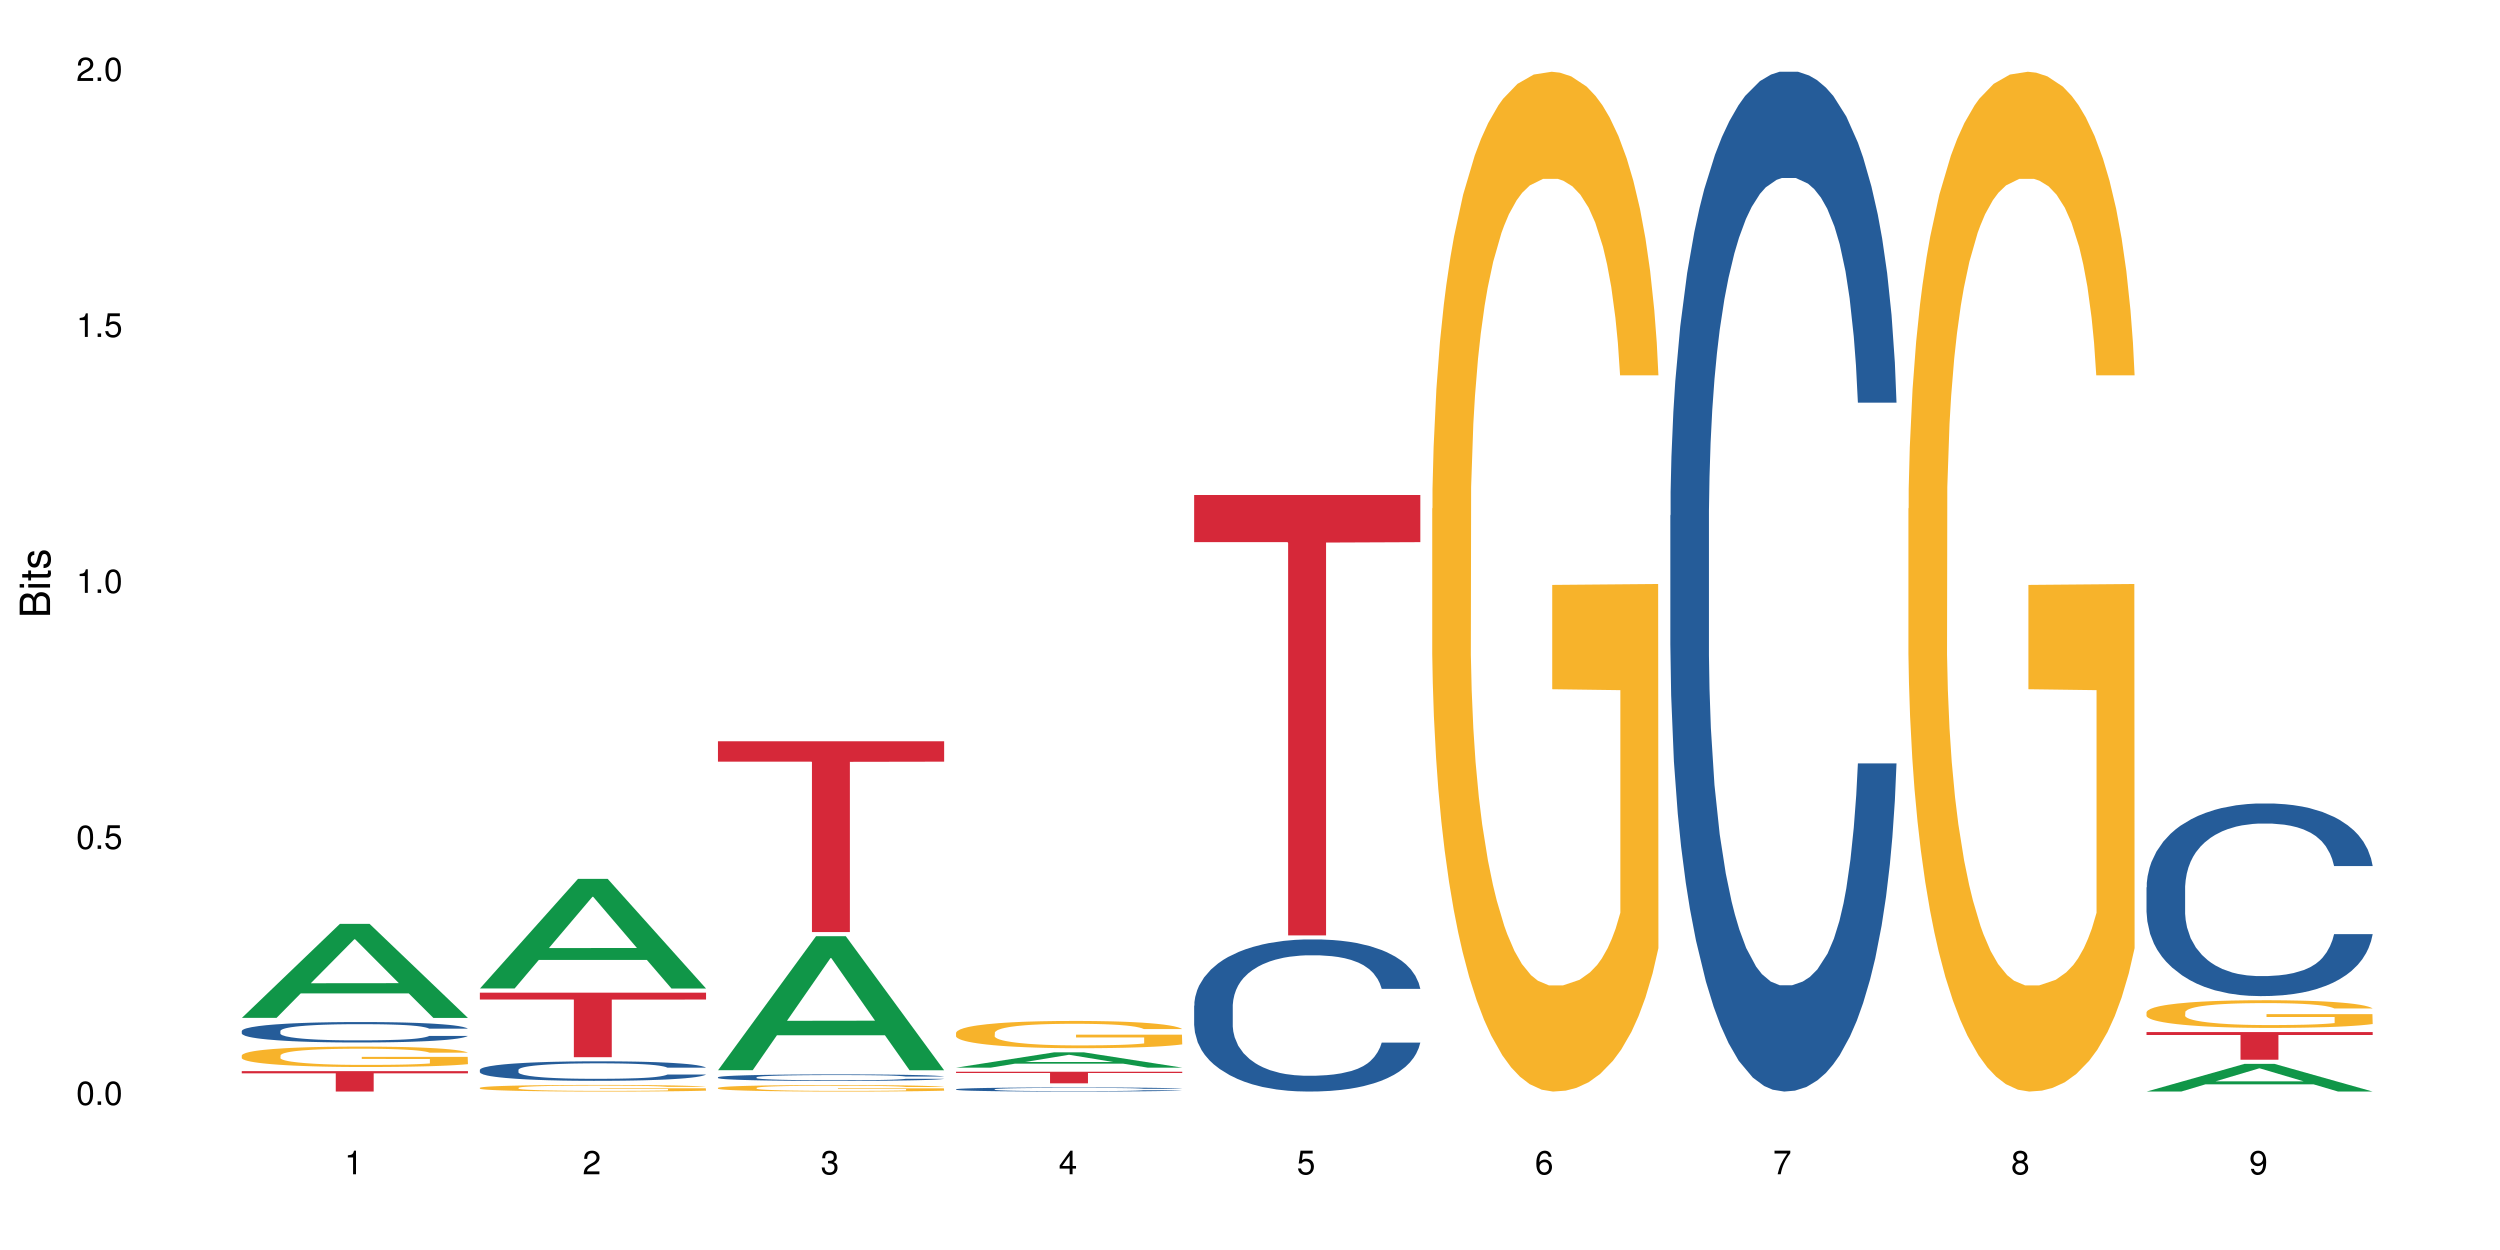 <?xml version="1.0" encoding="UTF-8"?>
<svg xmlns="http://www.w3.org/2000/svg" xmlns:xlink="http://www.w3.org/1999/xlink" width="720pt" height="360pt" viewBox="0 0 720 360" version="1.1">
<defs>
<g>
<symbol overflow="visible" id="glyph0-0">
<path style="stroke:none;" d=""/>
</symbol>
<symbol overflow="visible" id="glyph0-1">
<path style="stroke:none;" d="M 2.641 -6.797 C 2 -6.797 1.422 -6.531 1.078 -6.047 C 0.641 -5.453 0.406 -4.547 0.406 -3.297 C 0.406 -1 1.188 0.219 2.641 0.219 C 4.078 0.219 4.859 -1 4.859 -3.234 C 4.859 -4.562 4.656 -5.438 4.203 -6.047 C 3.844 -6.531 3.281 -6.797 2.641 -6.797 Z M 2.641 -6.047 C 3.547 -6.047 4 -5.125 4 -3.312 C 4 -1.375 3.562 -0.484 2.625 -0.484 C 1.734 -0.484 1.281 -1.422 1.281 -3.281 C 1.281 -5.141 1.734 -6.047 2.641 -6.047 Z M 2.641 -6.047 "/>
</symbol>
<symbol overflow="visible" id="glyph0-2">
<path style="stroke:none;" d="M 1.828 -1 L 0.828 -1 L 0.828 0 L 1.828 0 Z M 1.828 -1 "/>
</symbol>
<symbol overflow="visible" id="glyph0-3">
<path style="stroke:none;" d="M 4.562 -6.797 L 1.062 -6.797 L 0.547 -3.094 L 1.328 -3.094 C 1.719 -3.562 2.047 -3.734 2.578 -3.734 C 3.484 -3.734 4.062 -3.109 4.062 -2.094 C 4.062 -1.125 3.484 -0.531 2.578 -0.531 C 1.828 -0.531 1.375 -0.906 1.188 -1.672 L 0.328 -1.672 C 0.453 -1.109 0.547 -0.844 0.75 -0.594 C 1.125 -0.078 1.828 0.219 2.594 0.219 C 3.969 0.219 4.922 -0.781 4.922 -2.219 C 4.922 -3.562 4.031 -4.484 2.719 -4.484 C 2.25 -4.484 1.859 -4.359 1.469 -4.062 L 1.734 -5.969 L 4.562 -5.969 Z M 4.562 -6.797 "/>
</symbol>
<symbol overflow="visible" id="glyph0-4">
<path style="stroke:none;" d="M 2.484 -4.844 L 2.484 0 L 3.328 0 L 3.328 -6.797 L 2.766 -6.797 C 2.469 -5.75 2.281 -5.609 0.984 -5.453 L 0.984 -4.844 Z M 2.484 -4.844 "/>
</symbol>
<symbol overflow="visible" id="glyph0-5">
<path style="stroke:none;" d="M 4.859 -0.828 L 1.281 -0.828 C 1.359 -1.391 1.672 -1.75 2.5 -2.234 L 3.469 -2.75 C 4.406 -3.266 4.906 -3.969 4.906 -4.812 C 4.906 -5.375 4.672 -5.906 4.266 -6.266 C 3.859 -6.625 3.375 -6.797 2.719 -6.797 C 1.859 -6.797 1.219 -6.5 0.844 -5.922 C 0.609 -5.562 0.5 -5.125 0.484 -4.438 L 1.328 -4.438 C 1.359 -4.906 1.406 -5.188 1.531 -5.406 C 1.75 -5.812 2.188 -6.062 2.703 -6.062 C 3.469 -6.062 4.031 -5.516 4.031 -4.781 C 4.031 -4.25 3.719 -3.797 3.125 -3.438 L 2.234 -2.938 C 0.812 -2.141 0.406 -1.5 0.328 0 L 4.859 0 Z M 4.859 -0.828 "/>
</symbol>
<symbol overflow="visible" id="glyph0-6">
<path style="stroke:none;" d="M 2.125 -3.125 L 2.578 -3.125 C 3.516 -3.125 3.984 -2.703 3.984 -1.891 C 3.984 -1.031 3.469 -0.531 2.578 -0.531 C 1.656 -0.531 1.203 -0.984 1.156 -1.969 L 0.312 -1.969 C 0.344 -1.422 0.438 -1.078 0.609 -0.766 C 0.953 -0.109 1.625 0.219 2.547 0.219 C 3.953 0.219 4.859 -0.609 4.859 -1.906 C 4.859 -2.766 4.516 -3.25 3.703 -3.516 C 4.344 -3.766 4.656 -4.25 4.656 -4.938 C 4.656 -6.109 3.875 -6.797 2.578 -6.797 C 1.203 -6.797 0.484 -6.047 0.453 -4.609 L 1.297 -4.609 C 1.312 -5.016 1.344 -5.25 1.453 -5.453 C 1.641 -5.828 2.062 -6.062 2.594 -6.062 C 3.344 -6.062 3.797 -5.625 3.797 -4.906 C 3.797 -4.422 3.609 -4.141 3.25 -3.984 C 3.016 -3.891 2.719 -3.844 2.125 -3.844 Z M 2.125 -3.125 "/>
</symbol>
<symbol overflow="visible" id="glyph0-7">
<path style="stroke:none;" d="M 3.141 -1.625 L 3.141 0 L 3.984 0 L 3.984 -1.625 L 4.984 -1.625 L 4.984 -2.391 L 3.984 -2.391 L 3.984 -6.797 L 3.359 -6.797 L 0.266 -2.516 L 0.266 -1.625 Z M 3.141 -2.391 L 1 -2.391 L 3.141 -5.359 Z M 3.141 -2.391 "/>
</symbol>
<symbol overflow="visible" id="glyph0-8">
<path style="stroke:none;" d="M 4.781 -5.031 C 4.609 -6.141 3.891 -6.797 2.844 -6.797 C 2.094 -6.797 1.422 -6.438 1.031 -5.828 C 0.609 -5.172 0.406 -4.344 0.406 -3.094 C 0.406 -1.953 0.578 -1.234 0.984 -0.625 C 1.359 -0.078 1.953 0.219 2.703 0.219 C 3.984 0.219 4.922 -0.734 4.922 -2.078 C 4.922 -3.344 4.062 -4.234 2.844 -4.234 C 2.172 -4.234 1.641 -3.969 1.281 -3.469 C 1.281 -5.125 1.828 -6.047 2.797 -6.047 C 3.391 -6.047 3.797 -5.672 3.938 -5.031 Z M 2.734 -3.484 C 3.547 -3.484 4.062 -2.922 4.062 -2 C 4.062 -1.156 3.484 -0.531 2.703 -0.531 C 1.922 -0.531 1.328 -1.188 1.328 -2.047 C 1.328 -2.891 1.906 -3.484 2.734 -3.484 Z M 2.734 -3.484 "/>
</symbol>
<symbol overflow="visible" id="glyph0-9">
<path style="stroke:none;" d="M 4.984 -6.797 L 0.438 -6.797 L 0.438 -5.969 L 4.109 -5.969 C 2.5 -3.656 1.828 -2.234 1.328 0 L 2.219 0 C 2.594 -2.172 3.453 -4.047 4.984 -6.094 Z M 4.984 -6.797 "/>
</symbol>
<symbol overflow="visible" id="glyph0-10">
<path style="stroke:none;" d="M 3.75 -3.578 C 4.453 -4 4.688 -4.344 4.688 -4.984 C 4.688 -6.047 3.844 -6.797 2.641 -6.797 C 1.438 -6.797 0.594 -6.047 0.594 -4.984 C 0.594 -4.359 0.828 -4.016 1.516 -3.578 C 0.734 -3.203 0.359 -2.641 0.359 -1.891 C 0.359 -0.641 1.297 0.219 2.641 0.219 C 3.984 0.219 4.922 -0.641 4.922 -1.875 C 4.922 -2.641 4.531 -3.203 3.75 -3.578 Z M 2.641 -6.047 C 3.359 -6.047 3.812 -5.625 3.812 -4.969 C 3.812 -4.344 3.344 -3.922 2.641 -3.922 C 1.922 -3.922 1.453 -4.344 1.453 -4.984 C 1.453 -5.625 1.922 -6.047 2.641 -6.047 Z M 2.641 -3.203 C 3.484 -3.203 4.062 -2.672 4.062 -1.875 C 4.062 -1.062 3.484 -0.531 2.625 -0.531 C 1.797 -0.531 1.219 -1.078 1.219 -1.875 C 1.219 -2.672 1.797 -3.203 2.641 -3.203 Z M 2.641 -3.203 "/>
</symbol>
<symbol overflow="visible" id="glyph0-11">
<path style="stroke:none;" d="M 0.516 -1.547 C 0.672 -0.438 1.406 0.219 2.438 0.219 C 3.188 0.219 3.859 -0.141 4.266 -0.75 C 4.688 -1.406 4.891 -2.25 4.891 -3.484 C 4.891 -4.625 4.703 -5.359 4.312 -5.953 C 3.938 -6.5 3.344 -6.797 2.594 -6.797 C 1.297 -6.797 0.359 -5.844 0.359 -4.516 C 0.359 -3.25 1.234 -2.344 2.453 -2.344 C 3.094 -2.344 3.562 -2.578 4.016 -3.109 C 4 -1.453 3.469 -0.531 2.5 -0.531 C 1.906 -0.531 1.484 -0.906 1.359 -1.547 Z M 2.578 -6.062 C 3.375 -6.062 3.969 -5.406 3.969 -4.531 C 3.969 -3.688 3.375 -3.094 2.547 -3.094 C 1.734 -3.094 1.234 -3.672 1.234 -4.578 C 1.234 -5.438 1.797 -6.062 2.578 -6.062 Z M 2.578 -6.062 "/>
</symbol>
<symbol overflow="visible" id="glyph1-0">
<path style="stroke:none;" d=""/>
</symbol>
<symbol overflow="visible" id="glyph1-1">
<path style="stroke:none;" d="M 0 -0.953 L 0 -4.891 C 0 -5.719 -0.234 -6.344 -0.734 -6.797 C -1.188 -7.234 -1.812 -7.469 -2.5 -7.469 C -3.547 -7.469 -4.188 -7 -4.625 -5.875 C -4.984 -6.672 -5.641 -7.094 -6.531 -7.094 C -7.156 -7.094 -7.734 -6.859 -8.141 -6.391 C -8.562 -5.938 -8.75 -5.344 -8.75 -4.5 L -8.75 -0.953 Z M -4.984 -2.062 L -7.766 -2.062 L -7.766 -4.219 C -7.766 -4.844 -7.688 -5.203 -7.453 -5.5 C -7.219 -5.812 -6.859 -5.969 -6.375 -5.969 C -5.906 -5.969 -5.531 -5.812 -5.297 -5.5 C -5.062 -5.203 -4.984 -4.844 -4.984 -4.219 Z M -0.984 -2.062 L -4 -2.062 L -4 -4.781 C -4 -5.328 -3.859 -5.688 -3.578 -5.953 C -3.297 -6.219 -2.922 -6.359 -2.484 -6.359 C -2.062 -6.359 -1.688 -6.219 -1.406 -5.953 C -1.109 -5.688 -0.984 -5.328 -0.984 -4.781 Z M -0.984 -2.062 "/>
</symbol>
<symbol overflow="visible" id="glyph1-2">
<path style="stroke:none;" d="M -6.281 -1.797 L -6.281 -0.797 L 0 -0.797 L 0 -1.797 Z M -8.75 -1.797 L -8.75 -0.797 L -7.484 -0.797 L -7.484 -1.797 Z M -8.75 -1.797 "/>
</symbol>
<symbol overflow="visible" id="glyph1-3">
<path style="stroke:none;" d="M -6.281 -3.047 L -6.281 -2.016 L -8.016 -2.016 L -8.016 -1.016 L -6.281 -1.016 L -6.281 -0.172 L -5.469 -0.172 L -5.469 -1.016 L -0.719 -1.016 C -0.078 -1.016 0.281 -1.453 0.281 -2.234 C 0.281 -2.469 0.25 -2.719 0.188 -3.047 L -0.641 -3.047 C -0.609 -2.922 -0.594 -2.766 -0.594 -2.562 C -0.594 -2.141 -0.719 -2.016 -1.156 -2.016 L -5.469 -2.016 L -5.469 -3.047 Z M -6.281 -3.047 "/>
</symbol>
<symbol overflow="visible" id="glyph1-4">
<path style="stroke:none;" d="M -4.531 -5.25 C -5.766 -5.25 -6.469 -4.422 -6.469 -2.969 C -6.469 -1.516 -5.719 -0.562 -4.547 -0.562 C -3.562 -0.562 -3.094 -1.062 -2.734 -2.562 L -2.516 -3.484 C -2.344 -4.188 -2.094 -4.469 -1.625 -4.469 C -1.047 -4.469 -0.641 -3.875 -0.641 -3 C -0.641 -2.453 -0.797 -2 -1.062 -1.75 C -1.25 -1.594 -1.422 -1.531 -1.875 -1.469 L -1.875 -0.406 C -0.422 -0.453 0.281 -1.266 0.281 -2.922 C 0.281 -4.5 -0.5 -5.516 -1.719 -5.516 C -2.656 -5.516 -3.172 -4.984 -3.469 -3.734 L -3.703 -2.766 C -3.891 -1.953 -4.156 -1.609 -4.594 -1.609 C -5.172 -1.609 -5.547 -2.125 -5.547 -2.938 C -5.547 -3.75 -5.203 -4.172 -4.531 -4.203 Z M -4.531 -5.25 "/>
</symbol>
</g>
</defs>
<g id="surface14595">
<rect x="0" y="0" width="720" height="360" style="fill:rgb(100%,100%,100%);fill-opacity:1;stroke:none;"/>
<path style=" stroke:none;fill-rule:nonzero;fill:rgb(6.275%,58.824%,28.235%);fill-opacity:1;" d="M 69.629 293.145 L 69.699 293.121 L 97.887 266.082 L 106.445 266.082 L 134.773 293.172 L 124.82 293.172 L 117.719 286.098 L 86.609 286.098 L 79.652 293.145 L 69.629 293.145 L 89.602 283.176 L 114.867 283.148 L 102.27 270.508 L 102.129 270.484 L 101.992 270.559 L 89.535 283.148 L 89.602 283.176 Z M 69.629 293.145 "/>
<path style=" stroke:none;fill-rule:nonzero;fill:rgb(14.51%,36.078%,60%);fill-opacity:1;" d="M 69.629 296.91 L 69.707 296.906 L 69.707 296.777 L 69.945 296.574 L 70.504 296.312 L 71.059 296.137 L 72.488 295.82 L 74.477 295.512 L 76.539 295.273 L 78.051 295.137 L 79.402 295.027 L 82.5 294.828 L 84.484 294.727 L 86.629 294.637 L 89.25 294.543 L 91.156 294.488 L 95.449 294.402 L 98.625 294.367 L 101.09 294.352 L 106.41 294.352 L 109.59 294.371 L 111.891 294.398 L 114.434 294.441 L 116.578 294.488 L 120.312 294.609 L 123.648 294.758 L 125.16 294.844 L 127.543 295.012 L 129.371 295.172 L 130.641 295.312 L 132.07 295.512 L 133.34 295.754 L 134.293 296.027 L 134.773 296.262 L 123.648 296.262 L 123.094 296.043 L 122.457 295.879 L 121.266 295.656 L 120.074 295.5 L 118.406 295.344 L 116.898 295.242 L 114.832 295.141 L 113.004 295.078 L 111.098 295.027 L 109.27 294.996 L 105.773 294.965 L 101.723 294.965 L 100.215 294.973 L 97.117 295.016 L 95.449 295.055 L 93.066 295.129 L 91.395 295.199 L 89.41 295.309 L 88.059 295.398 L 86.391 295.539 L 85.199 295.664 L 83.848 295.84 L 83.055 295.977 L 82.34 296.125 L 81.703 296.305 L 81.227 296.492 L 80.91 296.691 L 80.75 296.883 L 80.75 297.719 L 80.91 297.914 L 81.309 298.137 L 82.34 298.465 L 83.848 298.75 L 85.598 298.977 L 87.266 299.141 L 88.219 299.215 L 89.488 299.301 L 91.477 299.41 L 94.336 299.516 L 96.004 299.559 L 98.547 299.602 L 101.168 299.625 L 104.664 299.625 L 107.762 299.602 L 109.828 299.574 L 111.973 299.531 L 114.91 299.441 L 116.738 299.355 L 118.328 299.254 L 119.52 299.148 L 120.312 299.062 L 121.504 298.898 L 122.457 298.715 L 123.172 298.527 L 123.648 298.344 L 134.773 298.344 L 134.293 298.559 L 133.578 298.77 L 132.863 298.926 L 131.754 299.113 L 130.48 299.277 L 128.656 299.469 L 127.145 299.59 L 125.16 299.727 L 123.332 299.828 L 121.348 299.918 L 118.406 300.027 L 116.5 300.082 L 114.434 300.129 L 111.973 300.172 L 108.875 300.211 L 105.535 300.23 L 102.438 300.238 L 99.102 300.227 L 96.641 300.203 L 93.383 300.156 L 89.332 300.059 L 86.391 299.957 L 84.086 299.855 L 82.102 299.746 L 79.879 299.602 L 77.016 299.367 L 75.27 299.184 L 74.078 299.031 L 72.727 298.82 L 71.773 298.633 L 70.66 298.332 L 69.867 297.949 L 69.629 297.652 Z M 69.629 296.91 "/>
<path style=" stroke:none;fill-rule:nonzero;fill:rgb(96.863%,70.196%,16.863%);fill-opacity:1;" d="M 69.629 303.938 L 69.707 303.934 L 69.707 303.824 L 70.027 303.582 L 70.82 303.25 L 71.855 302.977 L 72.965 302.762 L 73.68 302.648 L 74.871 302.488 L 75.906 302.367 L 78.527 302.125 L 81.863 301.902 L 83.691 301.805 L 85.758 301.711 L 88.695 301.609 L 90.047 301.574 L 94.176 301.488 L 98.863 301.434 L 104.027 301.418 L 106.41 301.422 L 109.668 301.445 L 114.117 301.504 L 116.66 301.555 L 118.645 301.609 L 120.711 301.68 L 123.254 301.789 L 125.637 301.918 L 127.543 302.047 L 129.449 302.207 L 131.039 302.379 L 132.387 302.566 L 133.578 302.793 L 134.293 302.98 L 134.773 303.168 L 123.73 303.168 L 123.094 302.98 L 122.379 302.836 L 121.188 302.66 L 119.996 302.531 L 118.805 302.426 L 116.578 302.289 L 114.672 302.203 L 112.289 302.125 L 109.984 302.078 L 107.363 302.047 L 105.773 302.035 L 101.566 302.035 L 97.75 302.074 L 95.527 302.117 L 93.938 302.16 L 91.715 302.238 L 90.363 302.305 L 89.57 302.348 L 87.188 302.512 L 85.598 302.664 L 84.723 302.766 L 83.609 302.926 L 82.816 303.074 L 81.941 303.289 L 81.465 303.449 L 80.832 303.816 L 80.75 304.781 L 80.988 304.988 L 81.465 305.207 L 82.102 305.402 L 83.055 305.605 L 84.008 305.762 L 85.676 305.969 L 87.105 306.109 L 88.219 306.203 L 90.363 306.348 L 91.238 306.395 L 93.305 306.492 L 95.449 306.566 L 98.07 306.633 L 100.055 306.664 L 103.234 306.691 L 107.285 306.691 L 112.051 306.66 L 115.07 306.617 L 117.137 306.574 L 118.484 306.535 L 120.152 306.477 L 121.348 306.422 L 122.457 306.363 L 123.809 306.273 L 123.809 304.988 L 104.188 304.98 L 104.188 304.379 L 134.691 304.375 L 134.773 306.477 L 133.102 306.621 L 131.039 306.762 L 129.051 306.867 L 126.984 306.961 L 124.047 307.062 L 121.664 307.125 L 118.008 307.203 L 114.672 307.25 L 111.176 307.281 L 108.078 307.297 L 104.426 307.305 L 101.168 307.293 L 97.672 307.262 L 94.891 307.219 L 92.352 307.164 L 89.809 307.094 L 86.629 306.98 L 84.562 306.891 L 82.418 306.777 L 80.273 306.641 L 78.367 306.496 L 77.098 306.383 L 75.824 306.254 L 74.477 306.094 L 73.203 305.91 L 72.25 305.746 L 71.379 305.555 L 70.742 305.379 L 70.105 305.137 L 69.789 304.945 L 69.629 304.777 Z M 69.629 303.938 "/>
<path style=" stroke:none;fill-rule:nonzero;fill:rgb(83.922%,15.686%,22.353%);fill-opacity:1;" d="M 69.629 308.484 L 134.773 308.484 L 134.773 309.113 L 107.621 309.117 L 107.621 314.371 L 96.699 314.371 L 96.699 309.125 L 96.543 309.113 L 69.629 309.113 Z M 69.629 308.484 "/>
<path style=" stroke:none;fill-rule:nonzero;fill:rgb(6.275%,58.824%,28.235%);fill-opacity:1;" d="M 138.199 284.672 L 138.27 284.641 L 166.457 253.121 L 175.016 253.121 L 203.344 284.703 L 193.391 284.703 L 186.293 276.457 L 155.18 276.457 L 148.223 284.672 L 138.199 284.672 L 158.176 273.047 L 183.438 273.02 L 170.84 258.281 L 170.703 258.25 L 170.562 258.34 L 158.105 273.02 L 158.176 273.047 Z M 138.199 284.672 "/>
<path style=" stroke:none;fill-rule:nonzero;fill:rgb(14.51%,36.078%,60%);fill-opacity:1;" d="M 138.199 308.105 L 138.281 308.102 L 138.281 307.977 L 138.52 307.781 L 139.074 307.535 L 139.629 307.367 L 141.059 307.062 L 143.047 306.77 L 145.113 306.543 L 146.621 306.41 L 147.973 306.309 L 151.07 306.117 L 153.055 306.02 L 155.199 305.934 L 157.82 305.844 L 159.73 305.793 L 164.02 305.711 L 167.195 305.676 L 169.66 305.66 L 174.98 305.66 L 178.16 305.68 L 180.465 305.707 L 183.004 305.746 L 185.148 305.793 L 188.883 305.906 L 192.219 306.051 L 193.73 306.133 L 196.113 306.293 L 197.941 306.445 L 199.211 306.578 L 200.641 306.77 L 201.914 307 L 202.867 307.262 L 203.344 307.484 L 192.219 307.484 L 191.664 307.277 L 191.027 307.121 L 189.836 306.91 L 188.645 306.762 L 186.977 306.609 L 185.469 306.512 L 183.402 306.414 L 181.574 306.355 L 179.668 306.309 L 177.84 306.277 L 174.348 306.246 L 170.293 306.246 L 168.785 306.258 L 165.688 306.297 L 164.02 306.332 L 161.637 306.406 L 159.969 306.473 L 157.98 306.574 L 156.629 306.664 L 154.961 306.797 L 153.77 306.914 L 152.422 307.082 L 151.625 307.211 L 150.91 307.355 L 150.273 307.523 L 149.797 307.703 L 149.48 307.895 L 149.32 308.078 L 149.32 308.875 L 149.48 309.062 L 149.879 309.277 L 150.91 309.59 L 152.422 309.863 L 154.168 310.078 L 155.836 310.23 L 156.789 310.305 L 158.059 310.387 L 160.047 310.488 L 162.906 310.594 L 164.574 310.633 L 167.117 310.676 L 169.738 310.695 L 173.234 310.695 L 176.332 310.676 L 178.398 310.648 L 180.543 310.605 L 183.48 310.52 L 185.309 310.438 L 186.898 310.34 L 188.09 310.242 L 188.883 310.16 L 190.074 310 L 191.027 309.828 L 191.742 309.648 L 192.219 309.473 L 203.344 309.473 L 202.867 309.676 L 202.152 309.879 L 201.438 310.027 L 200.324 310.207 L 199.051 310.367 L 197.227 310.547 L 195.715 310.664 L 193.73 310.793 L 191.902 310.891 L 189.918 310.977 L 186.977 311.078 L 185.07 311.133 L 183.004 311.176 L 180.543 311.219 L 177.445 311.254 L 174.109 311.273 L 171.008 311.281 L 167.672 311.27 L 165.211 311.25 L 161.953 311.203 L 157.902 311.109 L 154.961 311.012 L 152.66 310.914 L 150.672 310.812 L 148.449 310.676 L 145.59 310.449 L 143.84 310.273 L 142.648 310.129 L 141.297 309.93 L 140.344 309.75 L 139.234 309.461 L 138.438 309.098 L 138.199 308.816 Z M 138.199 308.105 "/>
<path style=" stroke:none;fill-rule:nonzero;fill:rgb(96.863%,70.196%,16.863%);fill-opacity:1;" d="M 138.199 313.277 L 138.281 313.277 L 138.281 313.242 L 138.598 313.164 L 139.391 313.055 L 140.426 312.965 L 141.535 312.895 L 142.25 312.859 L 143.441 312.809 L 144.477 312.77 L 147.098 312.691 L 150.434 312.617 L 152.262 312.586 L 154.328 312.555 L 157.266 312.523 L 158.617 312.512 L 162.746 312.48 L 167.434 312.465 L 172.598 312.461 L 174.98 312.461 L 178.238 312.469 L 182.688 312.488 L 185.23 312.504 L 187.215 312.523 L 189.281 312.547 L 191.824 312.582 L 194.207 312.621 L 196.113 312.664 L 198.02 312.715 L 199.609 312.773 L 200.957 312.832 L 202.152 312.906 L 202.867 312.969 L 203.344 313.027 L 192.301 313.027 L 191.664 312.969 L 190.949 312.922 L 189.758 312.863 L 188.566 312.82 L 187.375 312.789 L 185.148 312.742 L 183.242 312.715 L 180.859 312.691 L 178.555 312.676 L 175.934 312.664 L 174.348 312.66 L 170.137 312.66 L 166.324 312.672 L 164.098 312.688 L 162.508 312.699 L 160.285 312.727 L 158.934 312.746 L 158.141 312.762 L 155.758 312.816 L 154.168 312.863 L 153.293 312.898 L 152.184 312.949 L 151.387 312.996 L 150.512 313.066 L 150.035 313.121 L 149.402 313.238 L 149.32 313.551 L 149.559 313.617 L 150.035 313.691 L 150.672 313.754 L 151.625 313.82 L 152.578 313.871 L 154.246 313.938 L 155.676 313.984 L 156.789 314.012 L 158.934 314.059 L 159.809 314.074 L 161.875 314.105 L 164.02 314.133 L 166.641 314.152 L 168.625 314.164 L 171.805 314.172 L 175.855 314.172 L 180.621 314.16 L 183.641 314.148 L 185.707 314.133 L 187.059 314.121 L 188.727 314.102 L 189.918 314.086 L 191.027 314.066 L 192.379 314.035 L 192.379 313.617 L 172.758 313.617 L 172.758 313.422 L 203.262 313.418 L 203.344 314.102 L 201.676 314.148 L 199.609 314.195 L 197.621 314.23 L 195.559 314.258 L 192.617 314.293 L 190.234 314.312 L 186.578 314.336 L 183.242 314.352 L 179.746 314.363 L 176.648 314.367 L 172.996 314.371 L 169.738 314.367 L 166.242 314.355 L 163.461 314.344 L 160.922 314.324 L 158.379 314.301 L 155.199 314.266 L 153.137 314.234 L 150.988 314.199 L 148.844 314.156 L 146.938 314.109 L 144.398 314.031 L 143.047 313.977 L 141.773 313.918 L 140.82 313.863 L 139.949 313.805 L 139.312 313.746 L 138.676 313.668 L 138.359 313.605 L 138.199 313.551 Z M 138.199 313.277 "/>
<path style=" stroke:none;fill-rule:nonzero;fill:rgb(83.922%,15.686%,22.353%);fill-opacity:1;" d="M 138.199 285.883 L 203.344 285.883 L 203.344 287.871 L 176.191 287.891 L 176.191 304.48 L 165.27 304.48 L 165.27 287.906 L 165.113 287.871 L 138.199 287.871 Z M 138.199 285.883 "/>
<path style=" stroke:none;fill-rule:nonzero;fill:rgb(6.275%,58.824%,28.235%);fill-opacity:1;" d="M 206.77 308.211 L 206.84 308.172 L 235.027 269.617 L 243.586 269.617 L 271.914 308.246 L 261.961 308.246 L 254.863 298.164 L 223.754 298.164 L 216.793 308.211 L 206.77 308.211 L 226.746 293.992 L 252.008 293.953 L 239.41 275.93 L 239.273 275.891 L 239.133 276 L 226.676 293.953 L 226.746 293.992 Z M 206.77 308.211 "/>
<path style=" stroke:none;fill-rule:nonzero;fill:rgb(14.51%,36.078%,60%);fill-opacity:1;" d="M 206.77 310.246 L 206.852 310.242 L 206.852 310.203 L 207.09 310.137 L 207.645 310.055 L 208.199 309.996 L 209.629 309.895 L 211.617 309.797 L 213.684 309.723 L 215.191 309.676 L 216.543 309.641 L 219.641 309.578 L 221.625 309.547 L 223.77 309.516 L 226.395 309.488 L 228.301 309.469 L 232.59 309.441 L 235.766 309.43 L 238.23 309.426 L 243.551 309.426 L 246.73 309.434 L 249.035 309.441 L 251.574 309.453 L 253.723 309.469 L 257.453 309.508 L 260.793 309.555 L 262.301 309.586 L 264.684 309.637 L 266.512 309.688 L 267.781 309.734 L 269.211 309.797 L 270.484 309.875 L 271.438 309.961 L 271.914 310.035 L 260.793 310.035 L 260.234 309.969 L 259.598 309.914 L 258.406 309.844 L 257.215 309.793 L 255.547 309.742 L 254.039 309.711 L 251.973 309.68 L 250.145 309.656 L 248.238 309.641 L 246.414 309.633 L 242.918 309.621 L 238.863 309.621 L 237.355 309.625 L 234.258 309.641 L 232.59 309.652 L 230.207 309.676 L 228.539 309.699 L 226.551 309.73 L 225.203 309.762 L 223.531 309.805 L 222.34 309.844 L 220.992 309.902 L 220.195 309.945 L 219.48 309.992 L 218.848 310.051 L 218.371 310.109 L 218.051 310.176 L 217.891 310.234 L 217.891 310.504 L 218.051 310.566 L 218.449 310.637 L 219.48 310.742 L 220.992 310.832 L 222.738 310.906 L 224.406 310.957 L 225.359 310.98 L 226.633 311.008 L 228.617 311.043 L 231.477 311.078 L 233.145 311.09 L 235.688 311.105 L 238.309 311.113 L 241.805 311.113 L 244.902 311.105 L 246.969 311.098 L 249.113 311.082 L 252.051 311.055 L 253.879 311.027 L 255.469 310.992 L 256.66 310.961 L 257.453 310.934 L 258.645 310.879 L 259.598 310.82 L 260.312 310.762 L 260.793 310.703 L 271.914 310.703 L 271.438 310.773 L 270.723 310.84 L 270.008 310.887 L 268.895 310.949 L 267.621 311.004 L 265.797 311.062 L 264.285 311.102 L 262.301 311.145 L 260.473 311.176 L 258.488 311.207 L 255.547 311.242 L 253.641 311.258 L 251.574 311.273 L 249.113 311.289 L 246.016 311.301 L 242.68 311.309 L 239.582 311.309 L 236.242 311.305 L 233.781 311.297 L 230.523 311.281 L 226.473 311.25 L 223.531 311.219 L 221.23 311.188 L 219.242 311.152 L 217.02 311.105 L 214.16 311.031 L 212.41 310.973 L 211.219 310.922 L 209.867 310.855 L 208.914 310.797 L 207.805 310.699 L 207.008 310.578 L 206.77 310.48 Z M 206.77 310.246 "/>
<path style=" stroke:none;fill-rule:nonzero;fill:rgb(96.863%,70.196%,16.863%);fill-opacity:1;" d="M 206.77 313.293 L 206.852 313.293 L 206.852 313.258 L 207.168 313.18 L 207.961 313.074 L 208.996 312.988 L 210.105 312.918 L 210.82 312.883 L 212.016 312.832 L 213.047 312.793 L 215.668 312.715 L 219.004 312.645 L 220.832 312.613 L 222.898 312.582 L 225.836 312.551 L 227.188 312.539 L 231.316 312.512 L 236.004 312.492 L 241.168 312.488 L 243.551 312.488 L 246.809 312.496 L 251.258 312.516 L 253.801 312.531 L 255.785 312.551 L 257.852 312.57 L 260.395 312.605 L 262.777 312.648 L 264.684 312.688 L 266.59 312.742 L 268.18 312.797 L 269.531 312.855 L 270.723 312.93 L 271.438 312.988 L 271.914 313.047 L 260.871 313.047 L 260.234 312.988 L 259.52 312.941 L 258.328 312.887 L 257.137 312.844 L 255.945 312.812 L 253.723 312.766 L 251.812 312.738 L 249.43 312.715 L 247.129 312.699 L 244.504 312.688 L 238.707 312.688 L 234.895 312.699 L 232.668 312.711 L 231.078 312.727 L 228.855 312.75 L 227.504 312.773 L 226.711 312.785 L 224.328 312.84 L 222.738 312.887 L 221.863 312.918 L 220.754 312.973 L 219.957 313.016 L 219.086 313.086 L 218.609 313.137 L 217.973 313.254 L 217.891 313.562 L 218.133 313.629 L 218.609 313.699 L 219.242 313.762 L 220.195 313.828 L 221.148 313.879 L 222.816 313.945 L 224.246 313.988 L 225.359 314.02 L 227.504 314.066 L 228.379 314.082 L 230.445 314.109 L 232.59 314.137 L 235.211 314.156 L 237.195 314.168 L 240.375 314.176 L 244.426 314.176 L 249.191 314.164 L 252.211 314.152 L 254.277 314.137 L 255.629 314.125 L 257.297 314.105 L 258.488 314.09 L 259.598 314.07 L 260.949 314.039 L 260.949 313.629 L 241.328 313.629 L 241.328 313.434 L 271.832 313.434 L 271.914 314.105 L 270.246 314.152 L 268.18 314.195 L 266.191 314.23 L 264.129 314.262 L 261.188 314.293 L 258.805 314.312 L 255.152 314.34 L 251.812 314.352 L 248.32 314.363 L 245.219 314.367 L 241.566 314.371 L 238.309 314.367 L 234.812 314.355 L 232.031 314.344 L 229.492 314.324 L 226.949 314.305 L 223.77 314.266 L 221.707 314.238 L 219.562 314.203 L 217.414 314.16 L 215.508 314.113 L 214.238 314.078 L 212.969 314.035 L 211.617 313.984 L 210.344 313.926 L 209.391 313.871 L 208.52 313.812 L 207.883 313.754 L 207.246 313.68 L 206.93 313.617 L 206.77 313.562 Z M 206.77 313.293 "/>
<path style=" stroke:none;fill-rule:nonzero;fill:rgb(83.922%,15.686%,22.353%);fill-opacity:1;" d="M 206.77 213.477 L 271.914 213.477 L 271.914 219.359 L 244.766 219.41 L 244.766 268.438 L 233.84 268.438 L 233.84 219.461 L 233.684 219.359 L 206.77 219.359 Z M 206.77 213.477 "/>
<path style=" stroke:none;fill-rule:nonzero;fill:rgb(6.275%,58.824%,28.235%);fill-opacity:1;" d="M 275.34 307.48 L 275.41 307.477 L 303.598 303.07 L 312.156 303.07 L 340.484 307.484 L 330.531 307.484 L 323.434 306.332 L 292.324 306.332 L 285.363 307.48 L 275.34 307.48 L 295.316 305.855 L 320.578 305.852 L 307.98 303.789 L 307.844 303.785 L 307.703 303.797 L 295.246 305.852 L 295.316 305.855 Z M 275.34 307.48 "/>
<path style=" stroke:none;fill-rule:nonzero;fill:rgb(14.51%,36.078%,60%);fill-opacity:1;" d="M 275.34 313.699 L 275.422 313.699 L 275.422 313.672 L 275.66 313.633 L 276.215 313.578 L 276.77 313.543 L 278.203 313.48 L 280.188 313.418 L 282.254 313.371 L 283.762 313.34 L 285.113 313.32 L 288.211 313.281 L 290.195 313.258 L 292.344 313.242 L 294.965 313.223 L 296.871 313.211 L 301.16 313.195 L 304.336 313.188 L 306.801 313.184 L 312.121 313.184 L 315.301 313.188 L 317.605 313.191 L 320.148 313.203 L 322.293 313.211 L 326.023 313.234 L 329.363 313.266 L 330.871 313.281 L 333.254 313.316 L 335.082 313.348 L 336.352 313.379 L 337.781 313.418 L 339.055 313.465 L 340.008 313.523 L 340.484 313.57 L 329.363 313.57 L 328.805 313.523 L 328.172 313.492 L 326.977 313.445 L 325.785 313.414 L 324.117 313.383 L 322.609 313.363 L 320.543 313.344 L 318.715 313.328 L 316.809 313.32 L 314.984 313.312 L 311.488 313.309 L 305.926 313.309 L 302.828 313.316 L 301.16 313.324 L 298.777 313.34 L 297.109 313.355 L 295.121 313.375 L 293.773 313.395 L 292.105 313.422 L 290.91 313.449 L 289.562 313.484 L 288.766 313.512 L 288.051 313.543 L 287.418 313.578 L 286.941 313.613 L 286.621 313.656 L 286.465 313.695 L 286.465 313.863 L 286.621 313.902 L 287.02 313.945 L 288.051 314.012 L 289.562 314.07 L 291.309 314.117 L 292.977 314.148 L 293.93 314.164 L 295.203 314.184 L 297.188 314.203 L 300.047 314.227 L 301.715 314.234 L 304.258 314.242 L 306.879 314.246 L 310.375 314.246 L 313.473 314.242 L 315.539 314.238 L 317.684 314.227 L 320.625 314.211 L 322.449 314.191 L 324.039 314.172 L 325.23 314.152 L 326.023 314.133 L 327.219 314.102 L 328.172 314.062 L 328.887 314.027 L 329.363 313.988 L 340.484 313.988 L 340.008 314.031 L 339.293 314.074 L 338.578 314.105 L 337.465 314.145 L 336.195 314.176 L 334.367 314.215 L 332.855 314.242 L 330.871 314.266 L 329.043 314.289 L 327.059 314.305 L 324.117 314.328 L 322.211 314.34 L 320.148 314.348 L 317.684 314.359 L 314.586 314.363 L 311.25 314.371 L 308.152 314.371 L 304.812 314.367 L 302.352 314.363 L 299.094 314.355 L 295.043 314.336 L 292.105 314.312 L 289.801 314.293 L 287.812 314.273 L 285.59 314.242 L 282.73 314.195 L 280.98 314.156 L 279.789 314.129 L 278.441 314.086 L 277.488 314.047 L 276.375 313.988 L 275.578 313.91 L 275.34 313.848 Z M 275.34 313.699 "/>
<path style=" stroke:none;fill-rule:nonzero;fill:rgb(96.863%,70.196%,16.863%);fill-opacity:1;" d="M 275.34 297.395 L 275.422 297.391 L 275.422 297.246 L 275.738 296.922 L 276.531 296.477 L 277.566 296.113 L 278.68 295.824 L 279.395 295.672 L 280.586 295.457 L 281.617 295.301 L 284.238 294.977 L 287.574 294.676 L 289.402 294.547 L 291.469 294.426 L 294.406 294.289 L 295.758 294.238 L 299.891 294.125 L 304.574 294.051 L 309.738 294.031 L 312.121 294.039 L 315.379 294.066 L 319.828 294.145 L 322.371 294.215 L 324.355 294.289 L 326.422 294.383 L 328.965 294.523 L 331.348 294.699 L 333.254 294.871 L 335.16 295.086 L 336.75 295.316 L 338.102 295.566 L 339.293 295.867 L 340.008 296.117 L 340.484 296.371 L 329.441 296.371 L 328.805 296.117 L 328.09 295.926 L 326.898 295.688 L 325.707 295.516 L 324.516 295.379 L 322.293 295.191 L 320.387 295.078 L 318 294.977 L 315.699 294.914 L 313.078 294.871 L 311.488 294.855 L 307.277 294.855 L 303.465 294.906 L 301.238 294.965 L 299.652 295.02 L 297.426 295.129 L 296.074 295.215 L 295.281 295.273 L 292.898 295.492 L 291.309 295.695 L 290.434 295.832 L 289.324 296.047 L 288.527 296.242 L 287.656 296.527 L 287.18 296.742 L 286.543 297.23 L 286.465 298.523 L 286.703 298.797 L 287.18 299.09 L 287.812 299.348 L 288.766 299.621 L 289.719 299.828 L 291.387 300.109 L 292.82 300.297 L 293.93 300.418 L 296.074 300.613 L 296.949 300.676 L 299.016 300.805 L 301.16 300.906 L 303.781 300.992 L 305.766 301.035 L 308.945 301.07 L 312.996 301.07 L 317.762 301.027 L 320.781 300.969 L 322.848 300.914 L 324.199 300.863 L 325.867 300.785 L 327.059 300.711 L 328.172 300.633 L 329.52 300.512 L 329.52 298.797 L 309.898 298.789 L 309.898 297.984 L 340.402 297.977 L 340.484 300.785 L 338.816 300.977 L 336.75 301.164 L 334.766 301.309 L 332.699 301.43 L 329.758 301.566 L 327.375 301.652 L 323.723 301.754 L 320.387 301.816 L 316.891 301.859 L 313.793 301.883 L 310.137 301.891 L 306.879 301.875 L 303.383 301.832 L 300.605 301.773 L 298.062 301.703 L 295.52 301.609 L 292.344 301.457 L 290.277 301.336 L 288.133 301.188 L 285.988 301.008 L 284.078 300.812 L 282.809 300.66 L 281.539 300.488 L 280.188 300.273 L 278.918 300.031 L 277.965 299.809 L 277.09 299.555 L 276.453 299.32 L 275.816 298.996 L 275.5 298.738 L 275.34 298.516 Z M 275.34 297.395 "/>
<path style=" stroke:none;fill-rule:nonzero;fill:rgb(83.922%,15.686%,22.353%);fill-opacity:1;" d="M 275.34 308.664 L 340.484 308.664 L 340.484 309.02 L 313.336 309.023 L 313.336 312.004 L 302.41 312.004 L 302.41 309.027 L 302.254 309.02 L 275.34 309.02 Z M 275.34 308.664 "/>
<path style=" stroke:none;fill-rule:nonzero;fill:rgb(14.51%,36.078%,60%);fill-opacity:1;" d="M 343.914 289.629 L 343.992 289.59 L 343.992 288.629 L 344.23 287.105 L 344.785 285.188 L 345.344 283.863 L 346.773 281.504 L 348.758 279.219 L 350.824 277.461 L 352.332 276.418 L 353.684 275.617 L 356.781 274.137 L 358.77 273.375 L 360.914 272.695 L 363.535 272.016 L 365.441 271.613 L 369.73 270.973 L 372.91 270.691 L 375.371 270.574 L 380.695 270.574 L 383.871 270.734 L 386.176 270.934 L 388.719 271.254 L 390.863 271.613 L 394.598 272.496 L 397.934 273.617 L 399.441 274.258 L 401.824 275.496 L 403.652 276.699 L 404.922 277.738 L 406.352 279.219 L 407.625 281.023 L 408.578 283.062 L 409.055 284.785 L 397.934 284.785 L 397.375 283.184 L 396.742 281.941 L 395.551 280.301 L 394.359 279.141 L 392.688 277.98 L 391.18 277.219 L 389.113 276.457 L 387.289 275.977 L 385.379 275.617 L 383.555 275.379 L 380.059 275.137 L 376.008 275.137 L 374.496 275.219 L 371.398 275.539 L 369.73 275.816 L 367.348 276.379 L 365.68 276.898 L 363.691 277.699 L 362.344 278.379 L 360.676 279.422 L 359.484 280.34 L 358.133 281.664 L 357.336 282.664 L 356.621 283.785 L 355.988 285.105 L 355.512 286.508 L 355.191 287.988 L 355.035 289.43 L 355.035 295.633 L 355.191 297.074 L 355.59 298.758 L 356.621 301.199 L 358.133 303.32 L 359.879 305.004 L 361.547 306.203 L 362.5 306.766 L 363.773 307.406 L 365.758 308.207 L 368.617 309.008 L 370.285 309.328 L 372.828 309.648 L 375.449 309.809 L 378.945 309.809 L 382.043 309.648 L 384.109 309.445 L 386.254 309.125 L 389.195 308.445 L 391.02 307.805 L 392.609 307.043 L 393.801 306.285 L 394.598 305.645 L 395.789 304.402 L 396.742 303.039 L 397.457 301.641 L 397.934 300.277 L 409.055 300.277 L 408.578 301.879 L 407.863 303.441 L 407.148 304.602 L 406.035 306.004 L 404.766 307.246 L 402.938 308.645 L 401.43 309.566 L 399.441 310.566 L 397.613 311.328 L 395.629 312.008 L 392.688 312.809 L 390.781 313.211 L 388.719 313.57 L 386.254 313.891 L 383.156 314.172 L 379.82 314.332 L 376.723 314.371 L 373.387 314.289 L 370.922 314.129 L 367.664 313.77 L 363.613 313.051 L 360.676 312.289 L 358.371 311.527 L 356.383 310.727 L 354.16 309.648 L 351.301 307.887 L 349.551 306.523 L 348.359 305.402 L 347.012 303.84 L 346.059 302.441 L 344.945 300.199 L 344.152 297.355 L 343.914 295.152 Z M 343.914 289.629 "/>
<path style=" stroke:none;fill-rule:nonzero;fill:rgb(83.922%,15.686%,22.353%);fill-opacity:1;" d="M 343.914 142.562 L 409.055 142.562 L 409.055 156.137 L 381.906 156.258 L 381.906 269.395 L 370.98 269.395 L 370.98 156.375 L 370.824 156.137 L 343.914 156.137 Z M 343.914 142.562 "/>
<path style=" stroke:none;fill-rule:nonzero;fill:rgb(96.863%,70.196%,16.863%);fill-opacity:1;" d="M 412.484 146.461 L 412.562 146.191 L 412.562 140.828 L 412.879 128.758 L 413.676 112.129 L 414.707 98.449 L 415.82 87.719 L 416.535 82.086 L 417.727 74.039 L 418.758 68.141 L 421.379 56.07 L 424.719 44.805 L 426.543 39.977 L 428.609 35.414 L 431.547 30.32 L 432.898 28.441 L 437.031 24.148 L 441.719 21.469 L 446.883 20.664 L 449.266 20.93 L 452.52 22.004 L 456.969 24.953 L 459.512 27.637 L 461.5 30.32 L 463.562 33.805 L 466.105 39.172 L 468.488 45.609 L 470.395 52.047 L 472.301 60.094 L 473.891 68.676 L 475.242 78.062 L 476.434 89.328 L 477.148 98.715 L 477.625 108.105 L 466.582 108.105 L 465.945 98.715 L 465.23 91.477 L 464.039 82.625 L 462.848 76.188 L 461.656 71.09 L 459.434 64.117 L 457.527 59.824 L 455.145 56.07 L 452.84 53.656 L 450.219 52.047 L 448.629 51.508 L 444.418 51.508 L 440.605 53.387 L 438.379 55.531 L 436.793 57.68 L 434.566 61.703 L 433.219 64.922 L 432.422 67.066 L 430.039 75.383 L 428.449 82.891 L 427.578 87.988 L 426.465 96.035 L 425.672 103.277 L 424.797 114.004 L 424.32 122.051 L 423.684 140.293 L 423.605 188.574 L 423.844 198.766 L 424.32 209.762 L 424.957 219.418 L 425.91 229.609 L 426.863 237.391 L 428.531 247.852 L 429.961 254.824 L 431.07 259.383 L 433.219 266.625 L 434.09 269.039 L 436.156 273.867 L 438.301 277.625 L 440.922 280.844 L 442.91 282.453 L 446.086 283.793 L 450.137 283.793 L 454.906 282.184 L 457.922 280.039 L 459.988 277.891 L 461.34 276.016 L 463.008 273.062 L 464.199 270.383 L 465.312 267.43 L 466.66 262.871 L 466.66 198.766 L 447.039 198.496 L 447.039 168.457 L 477.547 168.188 L 477.625 273.062 L 475.957 280.305 L 473.891 287.281 L 471.906 292.645 L 469.84 297.203 L 466.898 302.301 L 464.516 305.52 L 460.863 309.273 L 457.527 311.688 L 454.031 313.297 L 450.934 314.102 L 447.277 314.371 L 444.02 313.836 L 440.527 312.227 L 437.746 310.078 L 435.203 307.398 L 432.66 303.91 L 429.484 298.277 L 427.418 293.719 L 425.273 288.086 L 423.129 281.379 L 421.223 274.137 L 419.949 268.504 L 418.68 262.066 L 417.328 254.02 L 416.059 244.898 L 415.105 236.586 L 414.23 227.195 L 413.594 218.344 L 412.961 206.277 L 412.641 196.621 L 412.484 188.305 Z M 412.484 146.461 "/>
<path style=" stroke:none;fill-rule:nonzero;fill:rgb(14.51%,36.078%,60%);fill-opacity:1;" d="M 481.055 148.457 L 481.133 148.188 L 481.133 141.742 L 481.371 131.543 L 481.926 118.656 L 482.484 109.797 L 483.914 93.957 L 485.898 78.652 L 487.965 66.84 L 489.473 59.859 L 490.824 54.492 L 493.922 44.559 L 495.91 39.457 L 498.055 34.891 L 500.676 30.328 L 502.582 27.645 L 506.871 23.348 L 510.051 21.469 L 512.512 20.664 L 517.836 20.664 L 521.012 21.738 L 523.316 23.078 L 525.859 25.227 L 528.004 27.645 L 531.738 33.551 L 535.074 41.066 L 536.582 45.363 L 538.965 53.684 L 540.793 61.738 L 542.066 68.719 L 543.496 78.652 L 544.766 90.734 L 545.719 104.426 L 546.195 115.969 L 535.074 115.969 L 534.52 105.23 L 533.883 96.91 L 532.691 85.902 L 531.5 78.117 L 529.832 70.332 L 528.32 65.23 L 526.254 60.129 L 524.43 56.906 L 522.523 54.492 L 520.695 52.879 L 517.199 51.27 L 513.148 51.27 L 511.637 51.805 L 508.539 53.953 L 506.871 55.832 L 504.488 59.59 L 502.82 63.082 L 500.836 68.449 L 499.484 73.016 L 497.816 79.996 L 496.625 86.172 L 495.273 95.031 L 494.48 101.742 L 493.766 109.258 L 493.129 118.117 L 492.652 127.516 L 492.336 137.449 L 492.176 147.113 L 492.176 188.727 L 492.336 198.391 L 492.73 209.668 L 493.766 226.043 L 495.273 240.273 L 497.02 251.547 L 498.691 259.602 L 499.645 263.359 L 500.914 267.656 L 502.898 273.027 L 505.762 278.395 L 507.43 280.543 L 509.969 282.691 L 512.594 283.766 L 516.086 283.766 L 519.184 282.691 L 521.25 281.348 L 523.395 279.199 L 526.336 274.637 L 528.164 270.34 L 529.75 265.242 L 530.941 260.141 L 531.738 255.844 L 532.93 247.52 L 533.883 238.395 L 534.598 228.996 L 535.074 219.867 L 546.195 219.867 L 545.719 230.609 L 545.004 241.078 L 544.289 248.863 L 543.176 258.262 L 541.906 266.582 L 540.078 275.98 L 538.57 282.152 L 536.582 288.867 L 534.758 293.969 L 532.77 298.531 L 529.832 303.898 L 527.926 306.586 L 525.859 309 L 523.395 311.148 L 520.297 313.027 L 516.961 314.102 L 513.863 314.371 L 510.527 313.832 L 508.062 312.762 L 504.805 310.344 L 500.754 305.512 L 497.816 300.41 L 495.512 295.309 L 493.527 289.941 L 491.301 282.691 L 488.441 270.879 L 486.695 261.75 L 485.504 254.234 L 484.152 243.762 L 483.199 234.367 L 482.086 219.332 L 481.293 200.27 L 481.055 185.504 Z M 481.055 148.457 "/>
<path style=" stroke:none;fill-rule:nonzero;fill:rgb(96.863%,70.196%,16.863%);fill-opacity:1;" d="M 549.625 146.461 L 549.703 146.191 L 549.703 140.828 L 550.02 128.758 L 550.816 112.129 L 551.848 98.449 L 552.961 87.719 L 553.676 82.086 L 554.867 74.039 L 555.898 68.141 L 558.523 56.07 L 561.859 44.805 L 563.684 39.977 L 565.75 35.414 L 568.691 30.32 L 570.039 28.441 L 574.172 24.148 L 578.859 21.469 L 584.023 20.664 L 586.406 20.93 L 589.664 22.004 L 594.113 24.953 L 596.652 27.637 L 598.641 30.32 L 600.707 33.805 L 603.246 39.172 L 605.629 45.609 L 607.539 52.047 L 609.445 60.094 L 611.031 68.676 L 612.383 78.062 L 613.574 89.328 L 614.289 98.715 L 614.766 108.105 L 603.723 108.105 L 603.09 98.715 L 602.375 91.477 L 601.184 82.625 L 599.988 76.188 L 598.797 71.09 L 596.574 64.117 L 594.668 59.824 L 592.285 56.07 L 589.98 53.656 L 587.359 52.047 L 585.77 51.508 L 581.559 51.508 L 577.746 53.387 L 575.523 55.531 L 573.934 57.68 L 571.707 61.703 L 570.359 64.922 L 569.562 67.066 L 567.18 75.383 L 565.594 82.891 L 564.719 87.988 L 563.605 96.035 L 562.812 103.277 L 561.938 114.004 L 561.461 122.051 L 560.824 140.293 L 560.746 188.574 L 560.984 198.766 L 561.461 209.762 L 562.098 219.418 L 563.051 229.609 L 564.004 237.391 L 565.672 247.852 L 567.102 254.824 L 568.215 259.383 L 570.359 266.625 L 571.23 269.039 L 573.297 273.867 L 575.441 277.625 L 578.062 280.844 L 580.051 282.453 L 583.227 283.793 L 587.281 283.793 L 592.047 282.184 L 595.066 280.039 L 597.129 277.891 L 598.48 276.016 L 600.148 273.062 L 601.34 270.383 L 602.453 267.43 L 603.805 262.871 L 603.805 198.766 L 584.18 198.496 L 584.18 168.457 L 614.688 168.188 L 614.766 273.062 L 613.098 280.305 L 611.031 287.281 L 609.047 292.645 L 606.98 297.203 L 604.043 302.301 L 601.66 305.52 L 598.004 309.273 L 594.668 311.688 L 591.172 313.297 L 588.074 314.102 L 584.418 314.371 L 581.164 313.836 L 577.668 312.227 L 574.887 310.078 L 572.344 307.398 L 569.801 303.91 L 566.625 298.277 L 564.559 293.719 L 562.414 288.086 L 560.27 281.379 L 558.363 274.137 L 557.09 268.504 L 555.82 262.066 L 554.469 254.02 L 553.199 244.898 L 552.246 236.586 L 551.371 227.195 L 550.738 218.344 L 550.102 206.277 L 549.781 196.621 L 549.625 188.305 Z M 549.625 146.461 "/>
<path style=" stroke:none;fill-rule:nonzero;fill:rgb(6.275%,58.824%,28.235%);fill-opacity:1;" d="M 618.195 314.363 L 618.266 314.355 L 646.449 306.387 L 655.012 306.387 L 683.336 314.371 L 673.383 314.371 L 666.285 312.285 L 635.176 312.285 L 628.215 314.363 L 618.195 314.363 L 638.168 311.426 L 663.434 311.418 L 650.836 307.691 L 650.695 307.684 L 650.559 307.707 L 638.098 311.418 L 638.168 311.426 Z M 618.195 314.363 "/>
<path style=" stroke:none;fill-rule:nonzero;fill:rgb(14.51%,36.078%,60%);fill-opacity:1;" d="M 618.195 255.551 L 618.273 255.5 L 618.273 254.285 L 618.512 252.359 L 619.07 249.926 L 619.625 248.254 L 621.055 245.262 L 623.039 242.371 L 625.105 240.141 L 626.617 238.824 L 627.965 237.809 L 631.062 235.934 L 633.051 234.969 L 635.195 234.109 L 637.816 233.246 L 639.723 232.738 L 644.012 231.926 L 647.191 231.574 L 649.652 231.422 L 654.977 231.422 L 658.152 231.625 L 660.457 231.879 L 663 232.281 L 665.145 232.738 L 668.879 233.855 L 672.215 235.273 L 673.723 236.086 L 676.109 237.656 L 677.934 239.176 L 679.207 240.496 L 680.637 242.371 L 681.906 244.652 L 682.859 247.238 L 683.336 249.418 L 672.215 249.418 L 671.66 247.391 L 671.023 245.82 L 669.832 243.738 L 668.641 242.27 L 666.973 240.801 L 665.461 239.836 L 663.398 238.875 L 661.57 238.266 L 659.664 237.809 L 657.836 237.504 L 654.34 237.199 L 650.289 237.199 L 648.781 237.301 L 645.684 237.707 L 644.012 238.062 L 641.629 238.773 L 639.961 239.43 L 637.977 240.445 L 636.625 241.305 L 634.957 242.625 L 633.766 243.789 L 632.414 245.465 L 631.621 246.73 L 630.906 248.152 L 630.27 249.824 L 629.793 251.598 L 629.477 253.473 L 629.316 255.297 L 629.316 263.156 L 629.477 264.98 L 629.871 267.109 L 630.906 270.203 L 632.414 272.891 L 634.164 275.02 L 635.832 276.539 L 636.785 277.25 L 638.055 278.062 L 640.043 279.074 L 642.902 280.09 L 644.57 280.496 L 647.113 280.902 L 649.734 281.102 L 653.23 281.102 L 656.328 280.902 L 658.391 280.648 L 660.539 280.242 L 663.477 279.379 L 665.305 278.57 L 666.895 277.605 L 668.086 276.641 L 668.879 275.832 L 670.07 274.258 L 671.023 272.535 L 671.738 270.762 L 672.215 269.039 L 683.336 269.039 L 682.859 271.066 L 682.145 273.043 L 681.43 274.512 L 680.316 276.289 L 679.047 277.859 L 677.219 279.633 L 675.711 280.801 L 673.723 282.066 L 671.898 283.031 L 669.91 283.891 L 666.973 284.906 L 665.066 285.414 L 663 285.867 L 660.539 286.273 L 657.438 286.629 L 654.102 286.832 L 651.004 286.883 L 647.668 286.781 L 645.203 286.578 L 641.949 286.121 L 637.895 285.211 L 634.957 284.246 L 632.652 283.285 L 630.668 282.27 L 628.441 280.902 L 625.582 278.672 L 623.836 276.945 L 622.645 275.527 L 621.293 273.551 L 620.34 271.773 L 619.227 268.938 L 618.434 265.336 L 618.195 262.547 Z M 618.195 255.551 "/>
<path style=" stroke:none;fill-rule:nonzero;fill:rgb(96.863%,70.196%,16.863%);fill-opacity:1;" d="M 618.195 291.48 L 618.273 291.473 L 618.273 291.328 L 618.594 291 L 619.387 290.547 L 620.418 290.176 L 621.531 289.887 L 622.246 289.73 L 623.438 289.512 L 624.473 289.352 L 627.094 289.023 L 630.43 288.719 L 632.258 288.586 L 634.32 288.465 L 637.262 288.324 L 638.613 288.273 L 642.742 288.156 L 647.43 288.086 L 652.594 288.062 L 654.977 288.07 L 658.234 288.098 L 662.684 288.18 L 665.223 288.25 L 667.211 288.324 L 669.277 288.418 L 671.816 288.566 L 674.203 288.742 L 676.109 288.914 L 678.016 289.133 L 679.602 289.367 L 680.953 289.621 L 682.145 289.93 L 682.859 290.184 L 683.336 290.438 L 672.293 290.438 L 671.66 290.184 L 670.945 289.988 L 669.754 289.746 L 668.562 289.57 L 667.371 289.434 L 665.145 289.242 L 663.238 289.125 L 660.855 289.023 L 658.551 288.961 L 655.93 288.914 L 654.34 288.902 L 650.129 288.902 L 646.316 288.953 L 644.094 289.012 L 642.504 289.07 L 640.281 289.18 L 638.93 289.266 L 638.133 289.324 L 635.75 289.551 L 634.164 289.754 L 633.289 289.891 L 632.176 290.109 L 631.383 290.309 L 630.508 290.598 L 630.031 290.816 L 629.395 291.312 L 629.316 292.625 L 629.555 292.902 L 630.031 293.203 L 630.668 293.465 L 631.621 293.742 L 632.574 293.953 L 634.242 294.238 L 635.672 294.426 L 636.785 294.551 L 638.93 294.746 L 639.805 294.812 L 641.867 294.945 L 644.012 295.047 L 646.637 295.133 L 648.621 295.18 L 651.797 295.215 L 655.852 295.215 L 660.617 295.172 L 663.637 295.113 L 665.699 295.055 L 667.051 295.004 L 668.719 294.922 L 669.91 294.852 L 671.023 294.77 L 672.375 294.645 L 672.375 292.902 L 652.754 292.895 L 652.754 292.078 L 683.258 292.07 L 683.336 294.922 L 681.668 295.121 L 679.602 295.309 L 677.617 295.453 L 675.551 295.578 L 672.613 295.719 L 670.23 295.805 L 666.574 295.906 L 663.238 295.973 L 659.742 296.016 L 656.645 296.039 L 652.992 296.047 L 649.734 296.031 L 646.238 295.988 L 643.457 295.93 L 640.914 295.855 L 638.375 295.762 L 635.195 295.609 L 633.129 295.484 L 630.984 295.332 L 628.84 295.148 L 626.934 294.953 L 625.664 294.797 L 624.391 294.625 L 623.039 294.406 L 621.77 294.156 L 620.816 293.93 L 619.941 293.676 L 619.309 293.434 L 618.672 293.105 L 618.355 292.844 L 618.195 292.617 Z M 618.195 291.48 "/>
<path style=" stroke:none;fill-rule:nonzero;fill:rgb(83.922%,15.686%,22.353%);fill-opacity:1;" d="M 618.195 297.227 L 683.336 297.227 L 683.336 298.078 L 656.188 298.086 L 656.188 305.207 L 645.266 305.207 L 645.266 298.094 L 645.105 298.078 L 618.195 298.078 Z M 618.195 297.227 "/>
<g style="fill:rgb(0%,0%,0%);fill-opacity:1;">
  <use xlink:href="#glyph0-1" x="21.957" y="318.198"/>
  <use xlink:href="#glyph0-2" x="27.291" y="318.198"/>
  <use xlink:href="#glyph0-1" x="29.958" y="318.198"/>
</g>
<g style="fill:rgb(0%,0%,0%);fill-opacity:1;">
  <use xlink:href="#glyph0-1" x="21.957" y="244.476"/>
  <use xlink:href="#glyph0-2" x="27.291" y="244.476"/>
  <use xlink:href="#glyph0-3" x="29.958" y="244.476"/>
</g>
<g style="fill:rgb(0%,0%,0%);fill-opacity:1;">
  <use xlink:href="#glyph0-4" x="21.957" y="170.753"/>
  <use xlink:href="#glyph0-2" x="27.291" y="170.753"/>
  <use xlink:href="#glyph0-1" x="29.958" y="170.753"/>
</g>
<g style="fill:rgb(0%,0%,0%);fill-opacity:1;">
  <use xlink:href="#glyph0-4" x="21.957" y="97.034"/>
  <use xlink:href="#glyph0-2" x="27.291" y="97.034"/>
  <use xlink:href="#glyph0-3" x="29.958" y="97.034"/>
</g>
<g style="fill:rgb(0%,0%,0%);fill-opacity:1;">
  <use xlink:href="#glyph0-5" x="21.957" y="23.312"/>
  <use xlink:href="#glyph0-2" x="27.291" y="23.312"/>
  <use xlink:href="#glyph0-1" x="29.958" y="23.312"/>
</g>
<g style="fill:rgb(0%,0%,0%);fill-opacity:1;">
  <use xlink:href="#glyph0-4" x="99.199" y="338.19"/>
</g>
<g style="fill:rgb(0%,0%,0%);fill-opacity:1;">
  <use xlink:href="#glyph0-5" x="167.77" y="338.19"/>
</g>
<g style="fill:rgb(0%,0%,0%);fill-opacity:1;">
  <use xlink:href="#glyph0-6" x="236.344" y="338.19"/>
</g>
<g style="fill:rgb(0%,0%,0%);fill-opacity:1;">
  <use xlink:href="#glyph0-7" x="304.914" y="338.19"/>
</g>
<g style="fill:rgb(0%,0%,0%);fill-opacity:1;">
  <use xlink:href="#glyph0-3" x="373.484" y="338.19"/>
</g>
<g style="fill:rgb(0%,0%,0%);fill-opacity:1;">
  <use xlink:href="#glyph0-8" x="442.055" y="338.19"/>
</g>
<g style="fill:rgb(0%,0%,0%);fill-opacity:1;">
  <use xlink:href="#glyph0-9" x="510.625" y="338.19"/>
</g>
<g style="fill:rgb(0%,0%,0%);fill-opacity:1;">
  <use xlink:href="#glyph0-10" x="579.195" y="338.19"/>
</g>
<g style="fill:rgb(0%,0%,0%);fill-opacity:1;">
  <use xlink:href="#glyph0-11" x="647.766" y="338.19"/>
</g>
<g style="fill:rgb(0%,0%,0%);fill-opacity:1;">
  <use xlink:href="#glyph1-1" x="14.412" y="178.016"/>
  <use xlink:href="#glyph1-2" x="14.412" y="170.012"/>
  <use xlink:href="#glyph1-3" x="14.412" y="167.348"/>
  <use xlink:href="#glyph1-4" x="14.412" y="164.012"/>
</g>
</g>
</svg>
